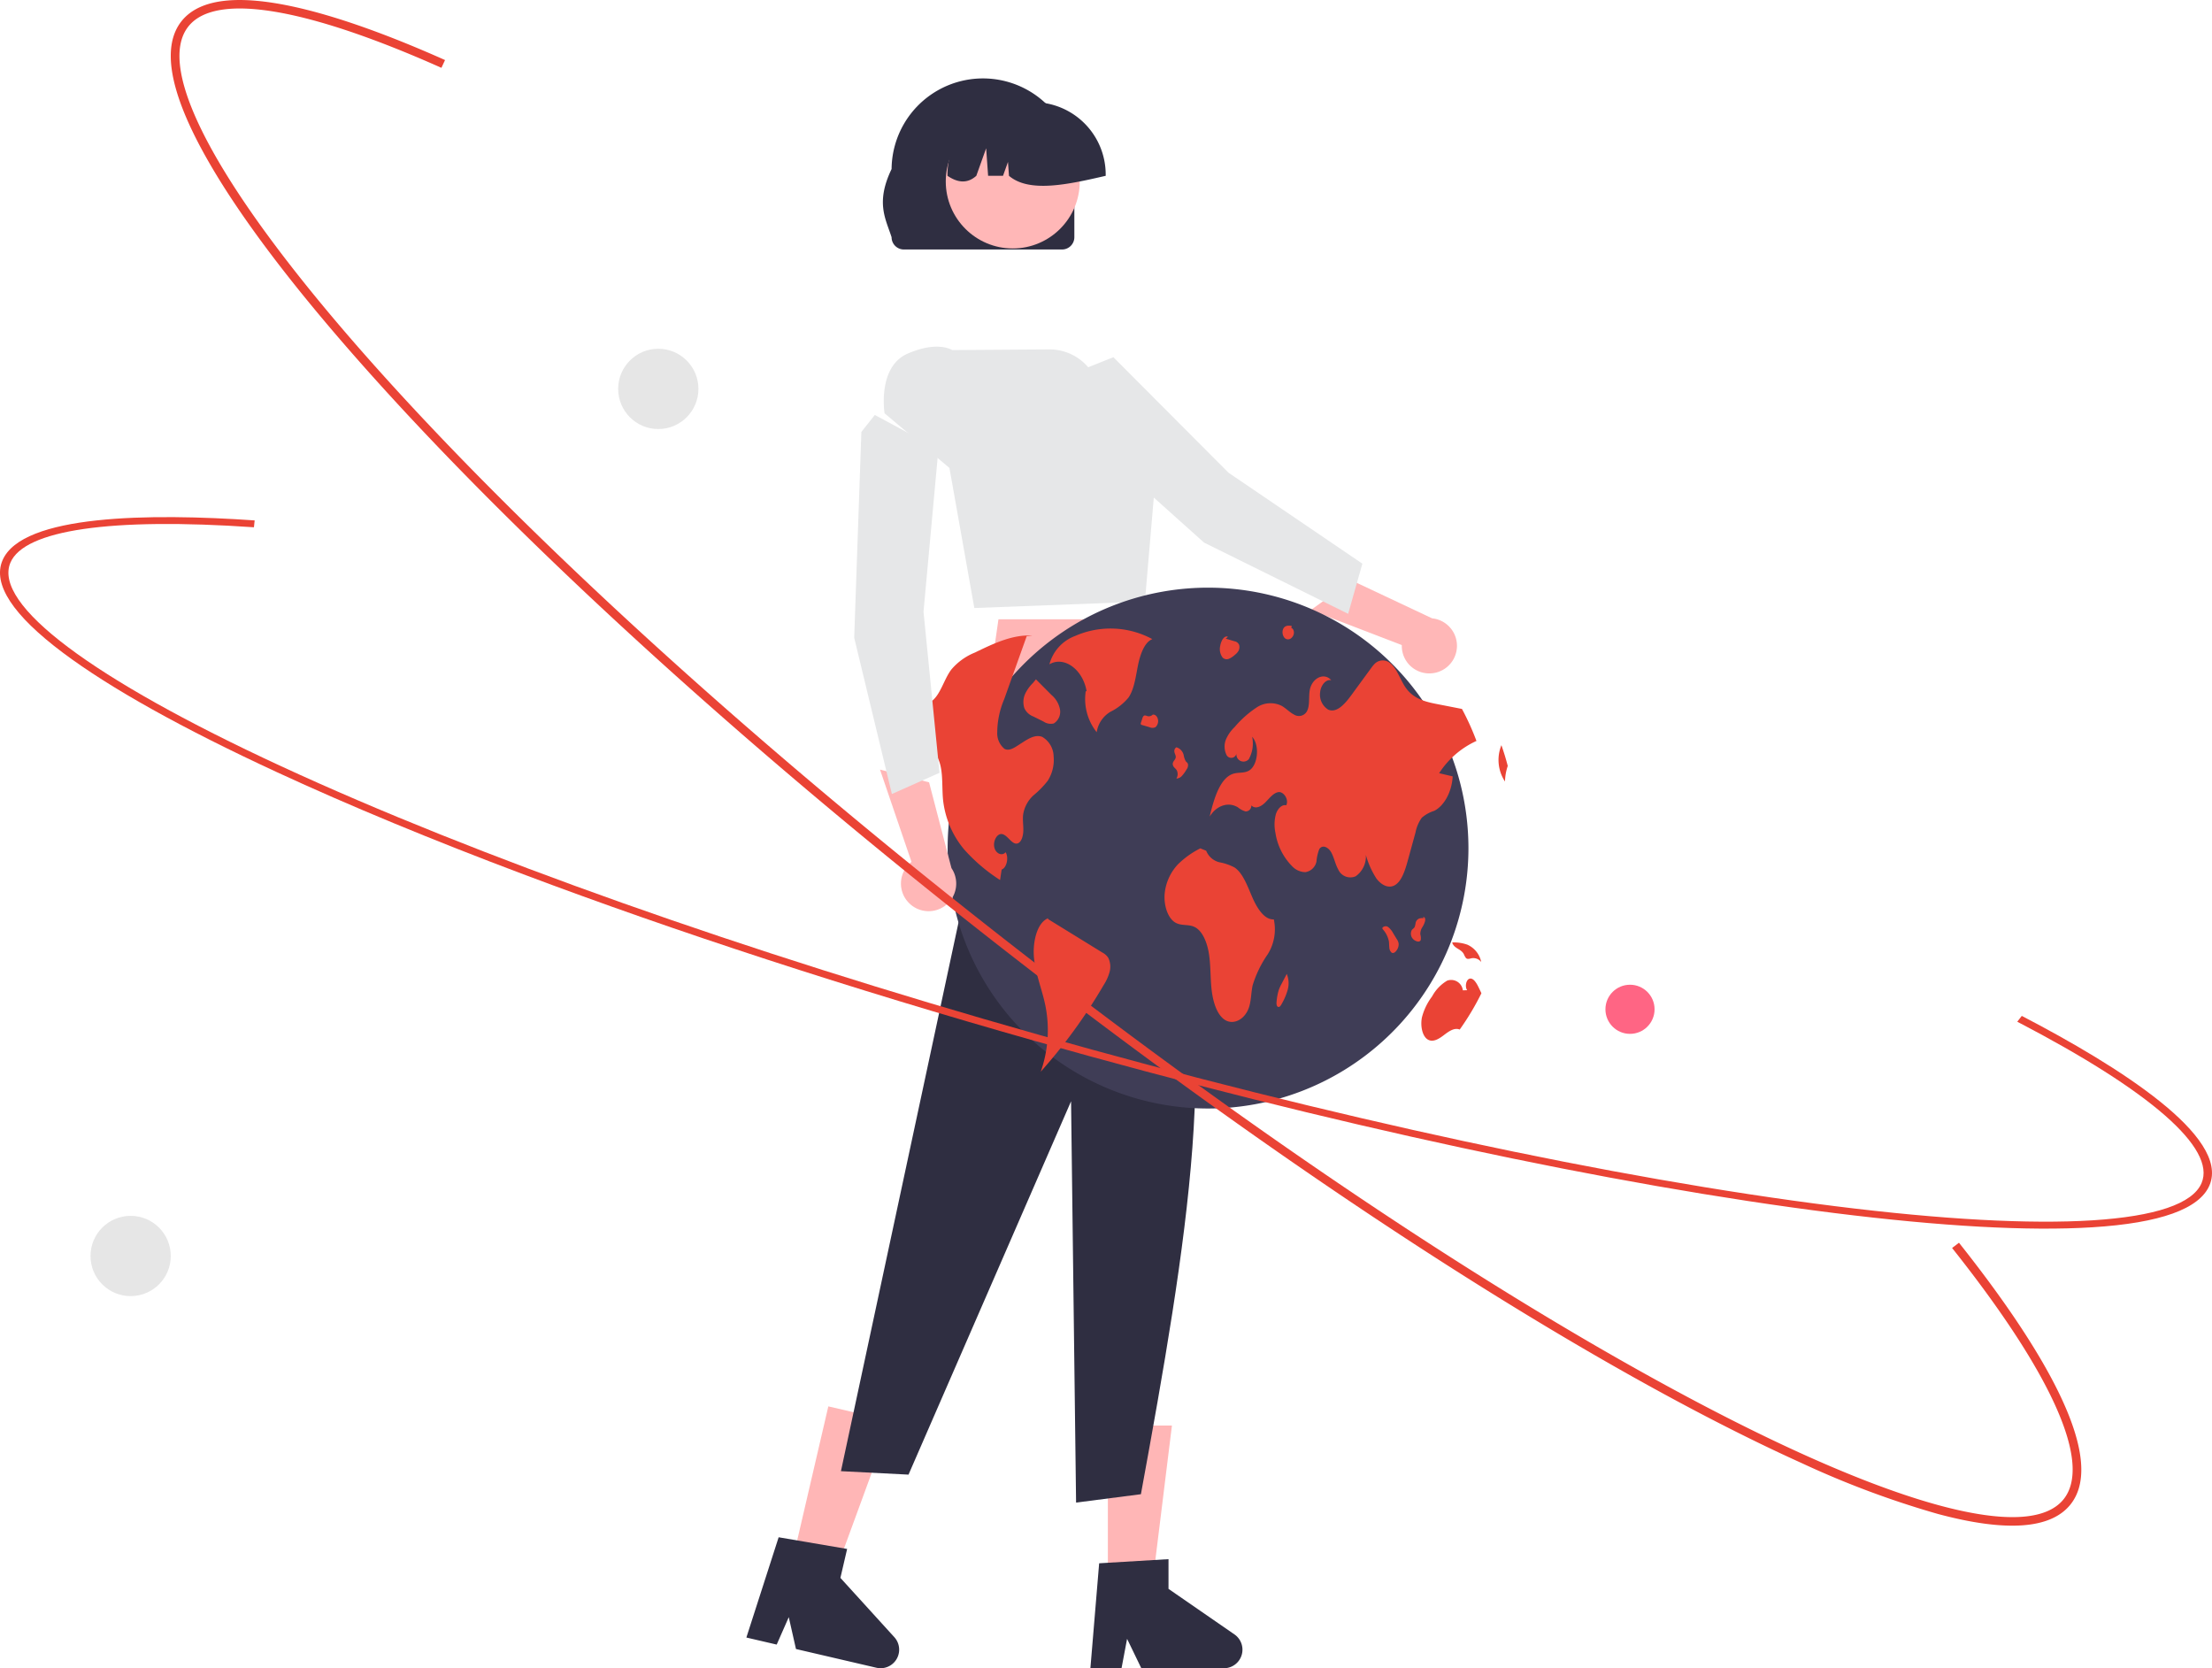 <svg xmlns="http://www.w3.org/2000/svg" width="330.95" height="249.572" viewBox="0 0 330.95 249.572">
  <g id="Group_15" data-name="Group 15" transform="translate(-1.05)">
    <path id="Path_2996" data-name="Path 2996" d="M685.33,369.834a4.109,4.109,0,0,1-4.693-4.2L667.011,360.4l6.169-4.413,11.993,5.649a4.13,4.13,0,0,1,.156,8.2Z" transform="translate(-469.855 -269.132)" fill="#ffb7b7"/>
    <path id="Path_2997" data-name="Path 2997" d="M611.324,311.959l2.127-7.5-.1-.071-19.927-13.537-17.226-17.284-10.034,4.009.659,3.176.043.039,22.9,20.514.021.01Z" transform="translate(-408.569 -220.13)" fill="#e6e7e8"/>
    <path id="Path_52" data-name="Path 52" d="M375.309,240.26l-30.84-4.323,2.715-18.924h22.7Z" transform="translate(-196.749 -124.366)" fill="#ffb6b6"/>
    <path id="Path_53" data-name="Path 53" d="M281.679,507.9l6.326,1.47,8.681-23.7-9.337-2.17Z" transform="translate(-162.368 -273.103)" fill="#ffb6b6"/>
    <path id="Path_54" data-name="Path 54" d="M468.495,706.118l4.537,1.054,1.805-4.1,1.079,4.765,12.033,2.8a2.777,2.777,0,0,0,2.682-4.574l-8.067-8.869,1.006-4.33-10.247-1.745Z" transform="translate(-355.776 -461.14)" fill="#2f2e41"/>
    <path id="Path_55" data-name="Path 55" d="M395.352,516.918h6.495l3.091-25.051h-9.586Z" transform="translate(-228.548 -278.6)" fill="#ffb6b6"/>
    <path id="Path_56" data-name="Path 56" d="M589.326,716.965h4.658l.831-4.4,2.129,4.4H609.3a2.777,2.777,0,0,0,1.578-5.062l-9.865-6.813v-4.445l-10.376.619Z" transform="translate(-425.136 -467.393)" fill="#2f2e41"/>
    <path id="Path_57" data-name="Path 57" d="M512.26,408.764l30.16-2.4c8.9,20.79,3.241,53.979-3.6,91.34l-9.7,1.254-.752-60.035L504.05,494.775l-10.111-.517Z" transform="translate(-367.071 -274.168)" fill="#2f2e41"/>
    <path id="Path_3002" data-name="Path 3002" d="M543.641,208.272v-10.2a13.673,13.673,0,0,0-27.345,0c-2.41,5.022-.9,7.409,0,10.2a1.839,1.839,0,0,0,1.836,1.836H541.8A1.839,1.839,0,0,0,543.641,208.272Z" transform="translate(-381.851 -172.784)" fill="#2f2e41"/>
    <circle id="Ellipse_572" data-name="Ellipse 572" cx="10.024" cy="10.024" r="10.024" transform="translate(142.551 17.121)" fill="#ffb7b7"/>
    <path id="Path_3003" data-name="Path 3003" d="M562.571,205.909a10.828,10.828,0,0,0-10.816-10.816h-2.041A10.828,10.828,0,0,0,538.9,205.909v.2c1.528,1.045,2.979,1.2,4.313,0l1.471-4.119.294,4.119h2.229l.743-2.078.149,2.078c3.011,2.564,8.7,1.335,14.473,0Z" transform="translate(-396.091 -179.808)" fill="#2f2e41"/>
    <path id="Path_3004" data-name="Path 3004" d="M525.5,308.938l25.523-.971,1.427-16.7c1.1-3.056,1.118-5.682.053-7.8a7.808,7.808,0,0,0-4.31-3.725L542.606,273a7.6,7.6,0,0,0-5.9-2.751l-14.512.1c-.35-.21-2.471-1.289-6.656.525-4.538,1.967-3.485,8.8-3.473,8.869l.01.064.05.044,9.652,8.13Z" transform="translate(-378.676 -217.977)" fill="#e6e7e8"/>
    <path id="Path_58" data-name="Path 58" d="M599.584,379.622a38.96,38.96,0,1,1-2.467-13.719c.085.229.168.458.248.689v0q.539,1.523.95,3.1A39.224,39.224,0,0,1,599.584,379.622Z" transform="translate(-378.832 -252.671)" fill="#3f3d56"/>
    <path id="Path_59" data-name="Path 59" d="M592.4,374.185a13.16,13.16,0,0,0-11.553-.473A6.232,6.232,0,0,0,577,377.954c2.179-1.286,5,.746,5.561,4.006l-.131.036a7.973,7.973,0,0,0,1.645,6.117,4.3,4.3,0,0,1,2.065-3.063,8.182,8.182,0,0,0,2.7-2.13c.851-1.26,1.067-3.1,1.405-4.781S591.221,374.653,592.4,374.185Z" transform="translate(-418.941 -278.571)" fill="#ea4335"/>
    <path id="Path_60" data-name="Path 60" d="M546.7,391.614a13.888,13.888,0,0,1-2.133,2.183,4.911,4.911,0,0,0-1.551,2.9c-.092.789.05,1.591.03,2.388s-.285,1.7-.828,1.894c-.856.309-1.51-1.281-2.39-1.392-.7-.087-1.329,1.013-1.127,1.968s1.155,1.377,1.7.754c.495.83.146,2.336-.6,2.591-.078.523-.157,1.044-.233,1.567a25.772,25.772,0,0,1-5.374-4.574,13.883,13.883,0,0,1-3.164-7.478c-.207-2.212.1-4.742-.915-6.443a3.494,3.494,0,0,0-3.463-1.578c-.229.015-.46.041-.689.07a38.8,38.8,0,0,1,2.809-6.428,2.751,2.751,0,0,0,.7-.438c1.168-.991,1.687-3,2.634-4.386q.092-.134.19-.261a9.032,9.032,0,0,1,3.523-2.523c2.778-1.349,5.637-2.715,8.57-2.528l-.835.081q-1.461,4.092-2.924,8.185-.222.628-.449,1.257a12.937,12.937,0,0,0-1.039,4.94,3.015,3.015,0,0,0,1.087,2.48c.634.327,1.327-.074,1.939-.471.259-.166.516-.331.776-.5.93-.6,1.961-1.214,2.944-.813a3.473,3.473,0,0,1,1.691,2.907A5.811,5.811,0,0,1,546.7,391.614Z" transform="translate(-388.89 -274.813)" fill="#ea4335"/>
    <path id="Path_61" data-name="Path 61" d="M582.8,477.586l-8.152-5.02.046-.119c-1.69.643-2.391,3.647-2.112,6.1s1.226,4.652,1.7,7.045a18.7,18.7,0,0,1-.705,9.812,80.357,80.357,0,0,0,9.44-13.008,6.956,6.956,0,0,0,.854-1.893,3.012,3.012,0,0,0-.2-2.142,2.385,2.385,0,0,0-.875-.778Z" transform="translate(-416.813 -335.08)" fill="#ea4335"/>
    <path id="Path_62" data-name="Path 62" d="M570.686,394.7a3,3,0,0,0-.138,2.185,2.422,2.422,0,0,0,1.353,1.253l1.5.744a1.938,1.938,0,0,0,1.547.294,2.064,2.064,0,0,0,.93-2.1,3.742,3.742,0,0,0-1.271-2.163l-2.328-2.339-.437.536A5.841,5.841,0,0,0,570.686,394.7Z" transform="translate(-416.238 -290.944)" fill="#ea4335"/>
    <path id="Path_63" data-name="Path 63" d="M659.5,396.124l2.026.477c-.118,2.281-1.249,4.393-2.765,5.158a5.161,5.161,0,0,0-1.859,1.031,5.654,5.654,0,0,0-.933,2.186l-1.157,4.21c-.414,1.512-.946,3.192-2.022,3.737-.924.468-1.981-.1-2.691-1.066a12.821,12.821,0,0,1-1.565-3.513,3.615,3.615,0,0,1-1.517,3.2,1.981,1.981,0,0,1-2.615-1.02c-.436-.765-.617-1.774-1.044-2.549s-1.323-1.22-1.789-.492a6.615,6.615,0,0,0-.421,1.839,2,2,0,0,1-1.669,1.606,2.783,2.783,0,0,1-2-.913A9.052,9.052,0,0,1,635,405.005a5.971,5.971,0,0,1,.07-2.737c.268-.848.915-1.5,1.558-1.34.423-.893-.412-2.079-1.164-1.974s-1.344.913-1.963,1.534-1.48,1.072-2.1.455a.852.852,0,0,1-.8.9h-.067a3.09,3.09,0,0,1-1.127-.6c-1.423-.887-3.229-.3-4.24,1.379.632-2.689,1.558-5.774,3.5-6.406.793-.259,1.658-.046,2.408-.495,1.327-.8,1.6-3.8.449-5.04a4.832,4.832,0,0,1-.5,3.343,1.061,1.061,0,0,1-1.839-.906.794.794,0,0,1-1.477.314,2.855,2.855,0,0,1-.085-2.4,5.661,5.661,0,0,1,1.27-1.8,15.575,15.575,0,0,1,3.284-2.929,3.723,3.723,0,0,1,3.789-.24c.634.366,1.192.976,1.839,1.3a1.363,1.363,0,0,0,1.877-.439l.021-.036c.482-.845.255-2.1.434-3.157.32-1.867,2.188-2.741,3.223-1.508-.773-.2-1.573.717-1.669,1.826a2.634,2.634,0,0,0,1.212,2.565c1.26.558,2.493-.845,3.445-2.144q1.49-2.04,2.985-4.077a4.929,4.929,0,0,1,.534-.649,1.718,1.718,0,0,1,2.347-.048c1.007.821,1.48,2.506,2.305,3.665,1.2,1.684,2.992,2.094,4.661,2.421q1.866.363,3.735.73a38.7,38.7,0,0,1,2.168,4.787,13.122,13.122,0,0,0-5.583,4.827Z" transform="translate(-443.132 -280.453)" fill="#ea4335"/>
    <path id="Path_64" data-name="Path 64" d="M742.267,419.44a7.855,7.855,0,0,0-.414,2.334,5.863,5.863,0,0,1-.536-5.437Q741.856,417.86,742.267,419.44Z" transform="translate(-515.633 -304.856)" fill="#ea4335"/>
    <path id="Path_65" data-name="Path 65" d="M719.672,500.516a39.067,39.067,0,0,1-3.247,5.432c-.784-.336-1.628.264-2.362.826-.767.588-1.689,1.161-2.475.625-.8-.549-1.063-2.085-.808-3.3a8.8,8.8,0,0,1,1.508-3.1,6.083,6.083,0,0,1,2.262-2.369,1.763,1.763,0,0,1,2.347,1.451l.645-.022c-.362-.5-.172-1.525.314-1.706.56-.211,1.046.558,1.377,1.238C719.38,499.893,719.531,500.2,719.672,500.516Z" transform="translate(-496.98 -351.923)" fill="#ea4335"/>
    <path id="Path_66" data-name="Path 66" d="M633.641,457.615c-1.386.087-2.484-1.62-3.214-3.3s-1.4-3.6-2.646-4.454a7.731,7.731,0,0,0-2.3-.792,2.854,2.854,0,0,1-1.957-1.723l-.879-.355a13.208,13.208,0,0,0-3.339,2.381,7.463,7.463,0,0,0-1.99,4.35c-.168,1.76.452,3.723,1.611,4.384.916.522,1.982.193,2.91.672,1.159.6,1.847,2.334,2.108,4.048s.194,3.5.381,5.229.7,3.537,1.763,4.426c1.33,1.112,3.282.188,3.879-1.836.293-.993.283-2.113.5-3.143a16.638,16.638,0,0,1,2.251-4.65A7.023,7.023,0,0,0,633.641,457.615Z" transform="translate(-442.009 -320.075)" fill="#ea4335"/>
    <path id="Path_67" data-name="Path 67" d="M624.626,420.237a3.7,3.7,0,0,1,.361.383,1.259,1.259,0,0,1-.022,1.3,1.21,1.21,0,0,0,.866-.44,5.569,5.569,0,0,0,.664-.936,1.02,1.02,0,0,0,.2-.816c-.066-.187-.22-.267-.329-.407a2.768,2.768,0,0,1-.3-.882,1.592,1.592,0,0,0-1.154-1.216l.069.013a.659.659,0,0,0-.309.7c.042.272.217.5.2.775-.025.4-.424.586-.448.985a.761.761,0,0,0,.209.539Z" transform="translate(-447.912 -305.445)" fill="#ea4335"/>
    <path id="Path_68" data-name="Path 68" d="M618.108,406.023h.006a1.107,1.107,0,0,0,.118-.126Z" transform="translate(-444.504 -299.296)" fill="#ea4335"/>
    <path id="Path_69" data-name="Path 69" d="M615.133,408.109a1.209,1.209,0,0,0,.376-1.2c-.1-.453-.457-.758-.786-.675a.8.8,0,0,1-.745.219c-.2-.052-.426-.187-.6-.034a.912.912,0,0,0-.205.4l-.2.6a.38.38,0,0,0-.023.228.193.193,0,0,0,.148.118l1.175.346a1.012,1.012,0,0,0,.859-.006Z" transform="translate(-441.219 -299.314)" fill="#ea4335"/>
    <path id="Path_70" data-name="Path 70" d="M701.259,483.274l-.543-.889a2.969,2.969,0,0,0-.715-.9.634.634,0,0,0-.893.079l-.009.012.022.169a3.822,3.822,0,0,1,.954,1.861c.041.3.027.616.063.92a1.074,1.074,0,0,0,.335.751c.285.19.62-.09.822-.433a1.49,1.49,0,0,0,.231-.949,1.664,1.664,0,0,0-.266-.622Z" transform="translate(-491.223 -342.769)" fill="#ea4335"/>
    <path id="Path_71" data-name="Path 71" d="M710.838,481.583a2.052,2.052,0,0,0-.066-.827,1.816,1.816,0,0,1,.276-1.03,3.348,3.348,0,0,0,.431-.944.79.79,0,0,0-.021-.462c-.06-.135-.2-.2-.288-.089l.178.115a1.622,1.622,0,0,0-.723.035.9.9,0,0,0-.548.618,3.823,3.823,0,0,1-.144.641c-.106.218-.312.291-.441.483a1.154,1.154,0,0,0,.018,1.1,1.28,1.28,0,0,0,.724.569C710.452,481.865,710.739,481.869,710.838,481.583Z" transform="translate(-497.22 -340.974)" fill="#ea4335"/>
    <path id="Path_72" data-name="Path 72" d="M725.041,489.186a2.486,2.486,0,0,0,.313.575c.242.244.571.094.865.035a1.5,1.5,0,0,1,1.422.57,3.62,3.62,0,0,0-2.082-2.6,6.116,6.116,0,0,0-2.141-.335l-.124.032C723.61,488.388,724.605,488.367,725.041,489.186Z" transform="translate(-504.977 -346.444)" fill="#ea4335"/>
    <path id="Path_73" data-name="Path 73" d="M666.024,497.907l0,0,.036-.07Z" transform="translate(-472.345 -352.86)" fill="#ea4335"/>
    <path id="Path_74" data-name="Path 74" d="M662.326,499.525a6.813,6.813,0,0,0-.43.945,8.231,8.231,0,0,0-.312,1.617c-.039.312-.051.71.144.862a.277.277,0,0,0,.362-.049,1.435,1.435,0,0,0,.263-.39,9,9,0,0,0,.887-2.1,3.663,3.663,0,0,0-.145-2.36Z" transform="translate(-469.526 -352.352)" fill="#ea4335"/>
    <path id="Path_75" data-name="Path 75" d="M641.436,381.126a.873.873,0,0,0,.941.184,3.108,3.108,0,0,0,.885-.585,2.083,2.083,0,0,0,.537-.586,1.187,1.187,0,0,0,.11-.9.919.919,0,0,0-.7-.554l-1.3-.387.314-.283c-.323-.174-.681.149-.883.547a2.948,2.948,0,0,0-.268.826,2.119,2.119,0,0,0,.368,1.743Z" transform="translate(-457.462 -282.752)" fill="#ea4335"/>
    <path id="Path_76" data-name="Path 76" d="M664.032,376.2a.718.718,0,0,0,.978.08,1.094,1.094,0,0,0,.433-.779c.031-.342-.138-.722-.38-.751l.055-.32c-.465-.084-1.037-.1-1.286.464A1.326,1.326,0,0,0,664.032,376.2Z" transform="translate(-470.806 -280.788)" fill="#ea4335"/>
    <path id="Path_3011" data-name="Path 3011" d="M522.6,440.968a4.109,4.109,0,0,1,.216-6.294l-4.713-13.815,7.343,1.908,3.346,12.825a4.13,4.13,0,0,1-6.195,5.376Z" transform="translate(-385.391 -305.726)" fill="#ffb7b7"/>
    <path id="Path_3012" data-name="Path 3012" d="M514.3,346.576l7.125-3.175-2.394-24.1,2.229-24.3-9.513-5.134-2.015,2.541v.058L508.661,323.2l.006.023Z" transform="translate(-379.809 -227.791)" fill="#e6e7e8"/>
    <path id="Path_77" data-name="Path 77" d="M525.455,369.476q-7.648-3.449-16.5-8.128c-30.519-16.136-68.049-41.307-105.674-70.877s-70.854-60.006-93.562-85.7c-11.062-12.517-19.03-23.237-23.682-31.861-4.926-9.131-5.919-15.6-2.953-19.231,5.779-7.072,24.6-.7,39.367,5.887l-.54,1.164c-20.283-9.048-33.71-11.268-37.81-6.251-5.222,6.39,4.475,24.416,26.6,49.455,22.658,25.639,55.825,56.018,93.391,85.542s75.026,54.649,105.478,70.749c29.739,15.724,49.791,21.077,55.012,14.687,4.335-5.306-1.578-18.669-16.651-37.628l1.028-.786c10.952,13.776,22.729,31.762,16.64,39.214-2.966,3.63-9.622,4.089-19.782,1.364A137.8,137.8,0,0,1,525.455,369.476Z" transform="translate(-254.817 -150.582)" fill="#ea4335"/>
    <path id="Path_78" data-name="Path 78" d="M285.31,359.678c-13.566-5.107-25.964-10.236-36.823-15.256-14.193-6.562-24.98-12.581-32.06-17.89-7.5-5.621-10.539-10.267-9.043-13.809,2.914-6.9,22.126-7.062,37.73-5.984l-.106,1.027c-21.428-1.482-34.367.4-36.435,5.294-2.633,6.235,12.14,17.339,40.533,30.465,29.072,13.44,69.264,27.688,113.172,40.117s86.264,21.552,119.267,25.685c32.231,4.036,52.227,2.775,54.861-3.46,2.186-5.177-7.607-13.747-27.576-24.132l.675-.87c14.51,7.546,31.161,18.067,28.09,25.338-1.5,3.542-7.394,5.657-17.53,6.286-9.574.595-22.6-.127-38.71-2.145-33.076-4.142-75.511-13.28-119.488-25.729C334.279,376.805,308.146,368.275,285.31,359.678Z" transform="translate(-205.965 -228.885)" fill="#ea4335"/>
    <circle id="Ellipse_12" data-name="Ellipse 12" cx="6.004" cy="6.004" r="6.004" transform="translate(93.537 52.176)" fill="#e6e6e6"/>
    <circle id="Ellipse_13" data-name="Ellipse 13" cx="3.675" cy="3.675" r="3.675" transform="translate(241.249 147.318)" fill="#ff6584"/>
    <circle id="Ellipse_14" data-name="Ellipse 14" cx="6.004" cy="6.004" r="6.004" transform="translate(14.592 181.893)" fill="#e6e6e6"/>
  </g>
</svg>
